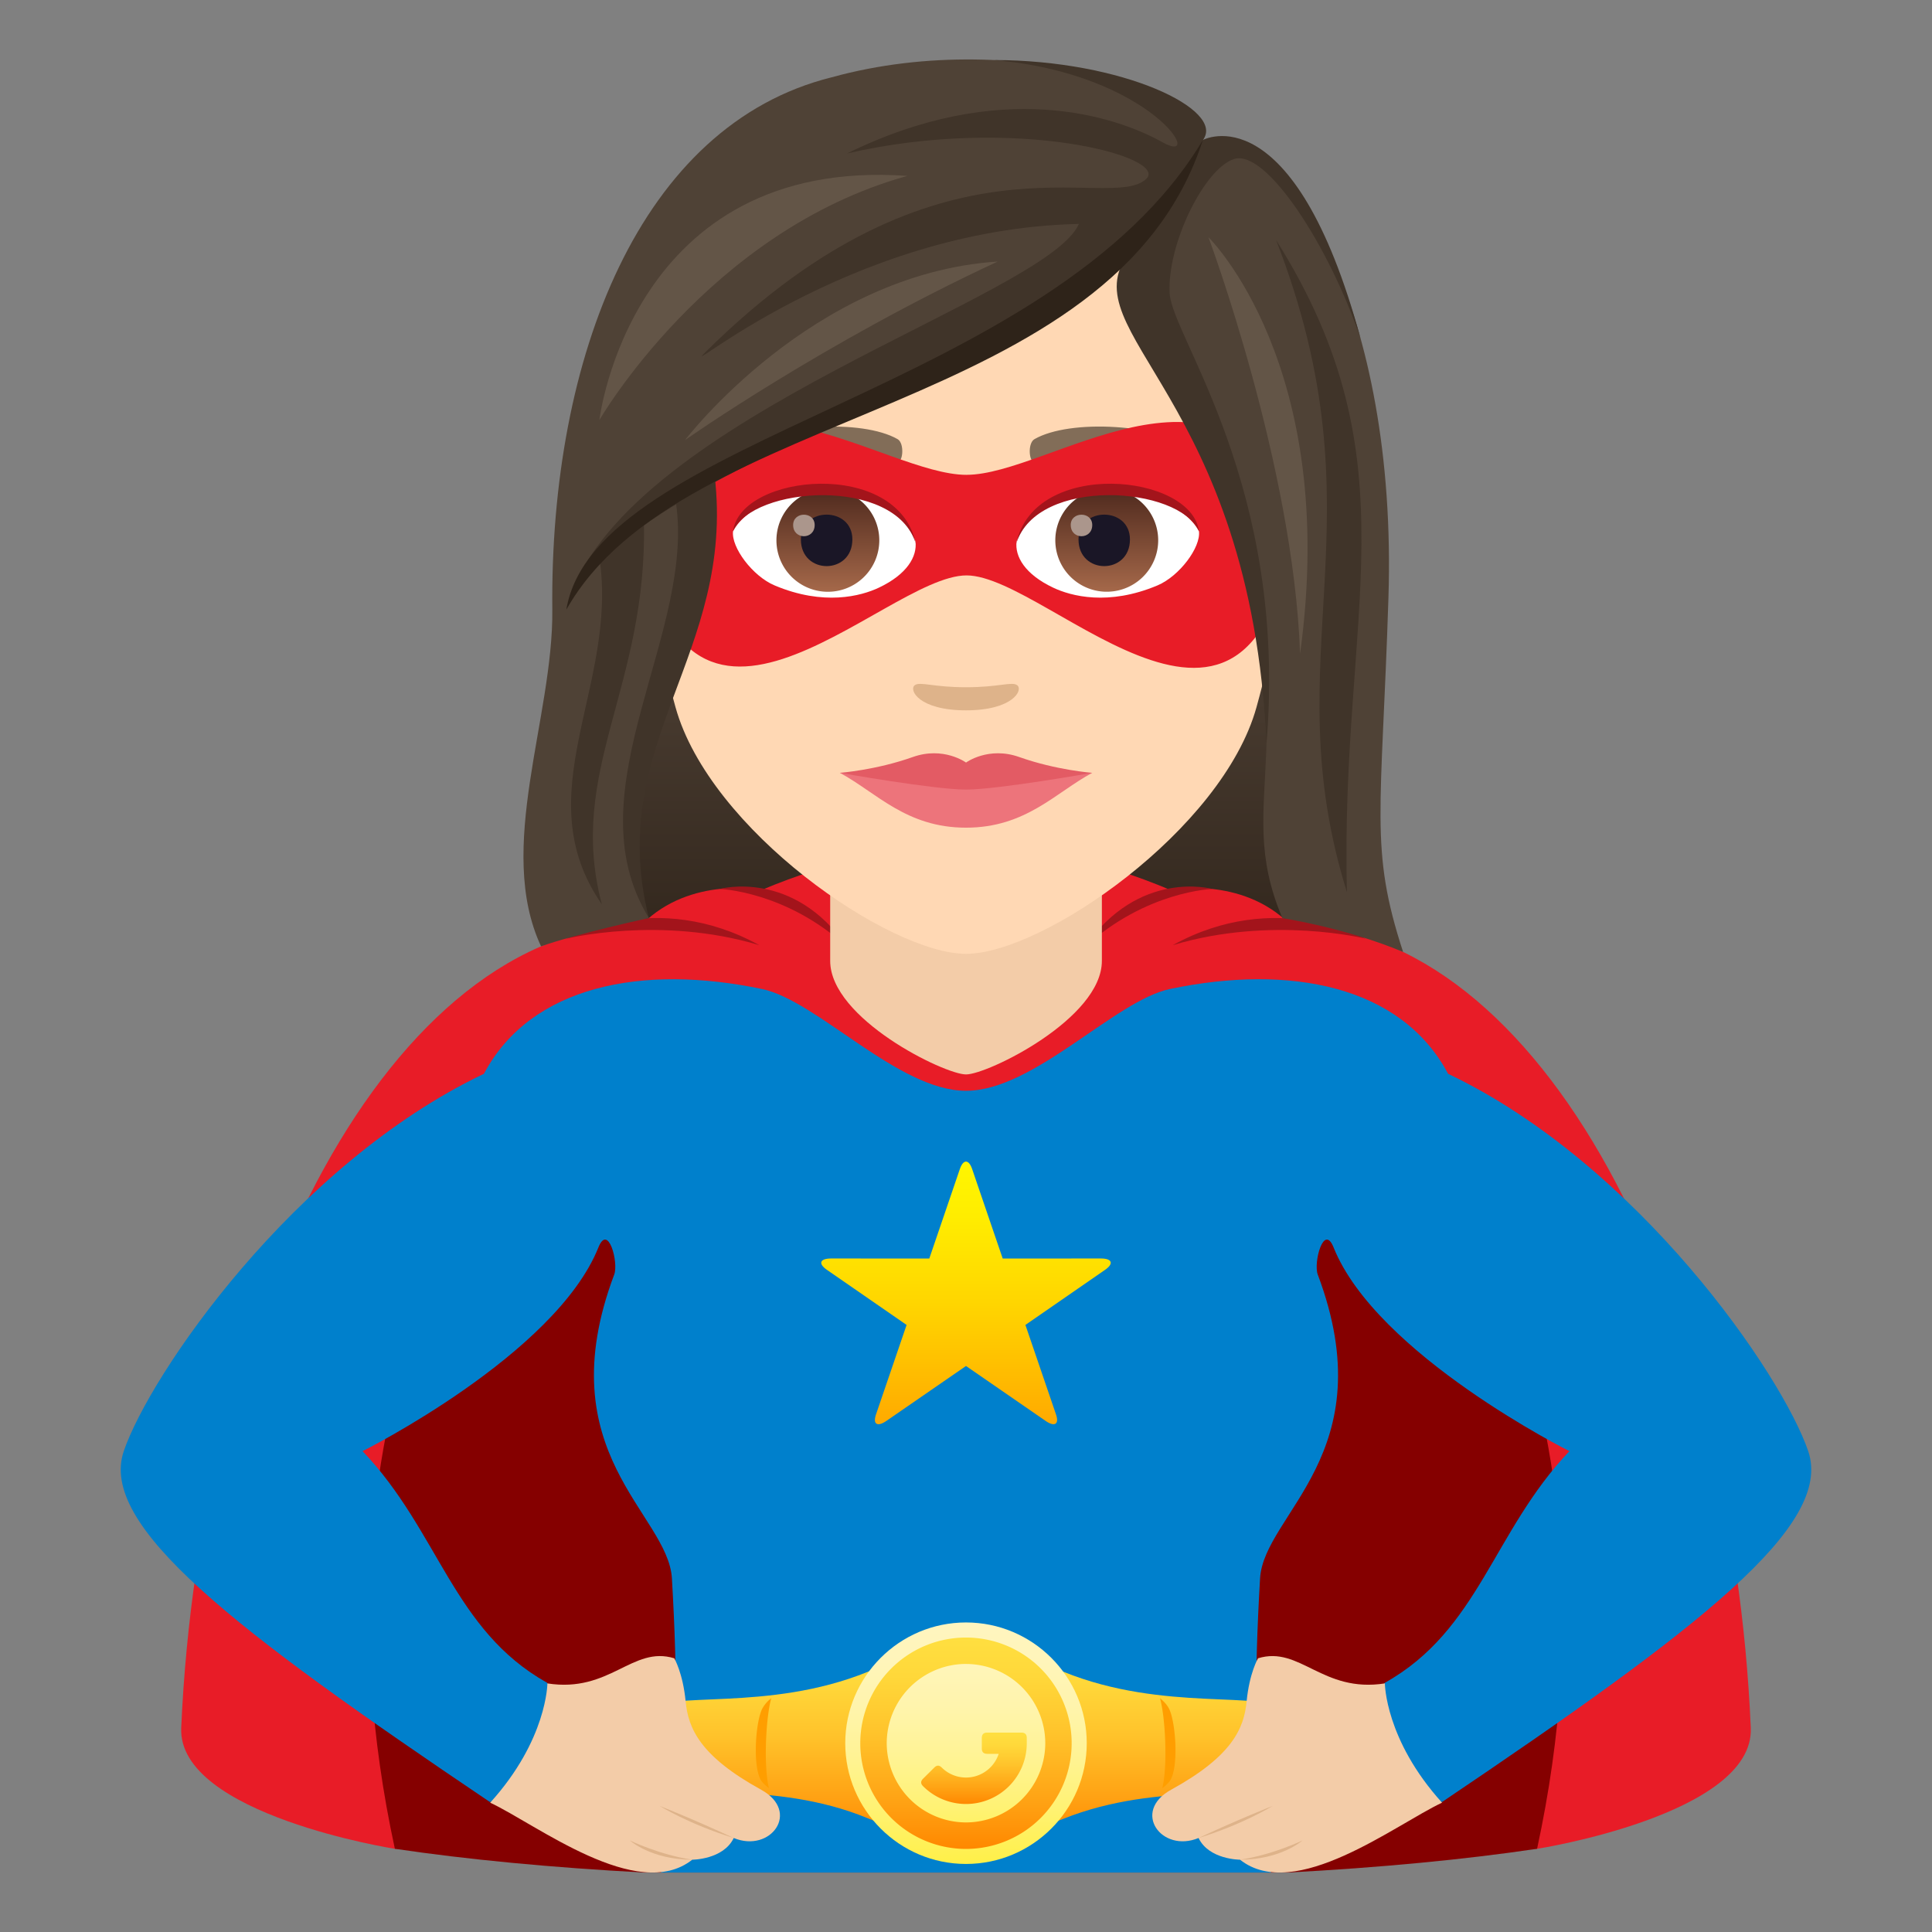 <svg xmlns="http://www.w3.org/2000/svg" xml:space="preserve" style="enable-background:new 0 0 64 64" viewBox="0 0 64 64"><rect x="0" y="0" width="64" height="64" fill="#808080" stroke="none"/><linearGradient id="a" x1="32" x2="32" y1="32.762" y2="18.074" gradientUnits="userSpaceOnUse"><stop offset="0" style="stop-color:#2e2319"/><stop offset=".615" style="stop-color:#46392e"/><stop offset="1" style="stop-color:#4f4236"/></linearGradient><path d="M41.822 18.074H22.177l-3.966 14.688H45.79z" style="fill:url(#a)"/><path d="M57.997 57.235c-.61-14.027-6.885-26.488-15.274-26.622-1.605-1.6-3.954-1.133-3.954-1.133-4.593-1.932-8.941-1.932-13.537 0 0 0-2.349-.47-3.956 1.132-8.389.135-14.65 12.596-15.273 26.622-.128 2.882 7.134 4.024 7.078 4.009h37.838c-.055.015 7.203-1.126 7.078-4.008z" style="fill:#e81c27"/><path d="M46.948 37.384H17.052S9.79 46.026 13.08 61.243c2.374.354 5.2.625 8.274.788h21.291c3.075-.163 5.9-.434 8.273-.788 3.29-15.217-3.971-23.86-3.971-23.86z" style="fill:#850000"/><path d="M18.766 31.094s3.109-.772 6.385.216c-3.417-1.889-6.385-.216-6.385-.216zm5.073-1.646s2.2.065 4.23 1.93c-1.795-2.61-4.23-1.93-4.23-1.93zm21.395 1.646s-3.107-.772-6.385.216c3.418-1.889 6.385-.216 6.385-.216zm-5.073-1.646s-2.201.065-4.23 1.93c1.795-2.61 4.23-1.93 4.23-1.93z" style="fill:#a3141b"/><path d="M59.9 48.072c-.86-2.526-5.617-9.49-11.93-12.501-1.554-2.927-5.251-3.64-9.212-2.81-1.83.384-4.507 3.374-6.758 3.373-2.25 0-4.928-2.99-6.758-3.372-3.961-.83-7.658-.118-9.212 2.809-6.313 3.01-11.07 9.975-11.93 12.5-.835 2.462 3.574 5.856 12.129 11.623 3.972-1.062 1.894-3.951 1.894-3.951-3.12-1.746-3.574-5.003-6.112-7.672 0 0 6.39-3.193 7.813-6.75.324-.808.672.501.523.899-2.228 5.918 1.786 7.92 1.911 10.067.185 3.158.252 6.755-.362 9.744h20.208c-.615-2.989-.547-6.586-.363-9.744.125-2.147 4.14-4.149 1.911-10.067-.148-.398.2-1.707.524-.899 1.424 3.557 7.813 6.75 7.813 6.75-2.538 2.669-2.991 5.926-6.112 7.672 0 0-2.078 2.89 1.894 3.95 8.554-5.766 12.964-9.16 12.129-11.621z" style="fill:#0080cc"/><linearGradient id="b" x1="31.988" x2="31.988" y1="60.946" y2="54.547" gradientUnits="userSpaceOnUse"><stop offset="0" style="stop-color:#f80"/><stop offset=".211" style="stop-color:#ffa113"/><stop offset=".543" style="stop-color:#ffc32b"/><stop offset=".818" style="stop-color:#ffd83a"/><stop offset="1" style="stop-color:#ffdf40"/></linearGradient><path d="M42.604 56.676c-.701-.705-4.032.06-7.373-1.295-2.664-1.079-3.662-1.145-6.487.001-3.33 1.352-6.65.59-7.35 1.294-.431.435-.64 1.987 0 2.373 1.024.616 4.205-.11 7.337 1.177 2.309.948 4.15.962 6.486.027 3.233-1.293 6.475-.533 7.387-1.204.584-.428.431-1.938 0-2.373z" style="fill:url(#b)"/><path d="M25.55 56.255a1.099 1.099 0 0 0-.3.349c-.227.444-.336 2.034 0 2.429.06.07.138.138.222.203-.186-.75-.097-2.38.078-2.98zm12.876 0c.133.109.237.224.3.349.227.444.337 2.034 0 2.429a1.51 1.51 0 0 1-.224.203c.187-.75.098-2.38-.076-2.98z" style="fill:#ff9e00"/><path d="M18.133 55.765c2.076.324 2.814-1.258 4.203-.832 0 0 .287.488.377 1.429.085.895.482 1.814 2.497 2.923 1.328.727.319 2.109-.904 1.601-.344.719-1.375.719-1.375.719-1.812 1.437-5.16-1.172-6.693-1.889 1.889-2.084 1.895-3.951 1.895-3.951z" style="fill:#f3cca8"/><path d="M21.853 59.824s.97.607 2.453 1.062c-1.343-.627-2.453-1.062-2.453-1.062zm-.988 1.144s.707.637 2.066.637c-1.078-.16-2.066-.637-2.066-.637z" style="fill:#deb38a"/><path d="M45.876 55.765c-2.076.324-2.813-1.258-4.202-.832 0 0-.288.488-.378 1.429-.086.895-.482 1.814-2.498 2.923-1.328.727-.317 2.109.906 1.601.343.719 1.374.719 1.374.719 1.813 1.437 5.16-1.172 6.692-1.889-1.888-2.084-1.894-3.951-1.894-3.951z" style="fill:#f3cca8"/><path d="M42.157 59.824s-.971.607-2.453 1.062c1.341-.627 2.453-1.062 2.453-1.062zm.988 1.144s-.707.637-2.067.637c1.078-.16 2.067-.637 2.067-.637z" style="fill:#deb38a"/><path d="M27.501 31.83c0 1.913 3.781 3.762 4.5 3.762.719 0 4.5-1.849 4.5-3.762v-5.234h-9v5.234z" style="fill:#f3cca8"/><linearGradient id="c" x1="32" x2="32" y1="61.746" y2="53.746" gradientUnits="userSpaceOnUse"><stop offset="0" style="stop-color:#fff047"/><stop offset=".008" style="stop-color:#fff049"/><stop offset=".229" style="stop-color:#fff273"/><stop offset=".444" style="stop-color:#fff394"/><stop offset=".649" style="stop-color:#fff4ac"/><stop offset=".839" style="stop-color:#fff5ba"/><stop offset="1" style="stop-color:#fff5bf"/></linearGradient><path d="M32 53.746c-2.206 0-4 1.795-4 4 0 2.206 1.794 4 4 4s4-1.794 4-4c0-2.205-1.794-4-4-4z" style="fill:url(#c)"/><linearGradient id="d" x1="32" x2="32" y1="61.246" y2="54.246" gradientUnits="userSpaceOnUse"><stop offset="0" style="stop-color:#f80"/><stop offset=".211" style="stop-color:#ffa113"/><stop offset=".543" style="stop-color:#ffc32b"/><stop offset=".818" style="stop-color:#ffd83a"/><stop offset="1" style="stop-color:#ffdf40"/></linearGradient><path d="M32 55.121a2.629 2.629 0 0 1 2.626 2.626A2.629 2.629 0 0 1 32 60.37a2.63 2.63 0 0 1-2.626-2.624A2.63 2.63 0 0 1 32 55.12zm0-.875a3.501 3.501 0 1 0 3.5 3.5 3.5 3.5 0 0 0-3.5-3.5z" style="fill:url(#d)"/><linearGradient id="e" x1="32.264" x2="32.264" y1="59.76" y2="57.395" gradientUnits="userSpaceOnUse"><stop offset="0" style="stop-color:#f80"/><stop offset=".211" style="stop-color:#ffa113"/><stop offset=".543" style="stop-color:#ffc32b"/><stop offset=".818" style="stop-color:#ffd83a"/><stop offset="1" style="stop-color:#ffdf40"/></linearGradient><path d="M32.7 58.097c-.116 0-.176-.058-.176-.175v-.35c0-.118.06-.177.176-.177h1.137c.118 0 .176.059.176.177v.175a2.012 2.012 0 0 1-3.435 1.423c-.084-.084-.084-.164-.001-.248l.373-.37c.082-.083.164-.083.246 0a1.14 1.14 0 0 0 1.887-.454H32.7z" style="fill:url(#e)"/><path d="M32.001 3.588c-7.527 0-11.156 6.129-10.703 14.011.094 1.586.536 3.871 1.079 5.828 1.13 4.07 7.087 8.17 9.624 8.17 2.535 0 8.49-4.1 9.622-8.17.543-1.956.985-4.241 1.077-5.827.453-7.884-3.17-14.013-10.7-14.013z" style="fill:#ffd8b4"/><path d="M39.998 14.976c-1.636-.972-4.568-1.093-5.728-.43-.246.135-.183.839.031.75 1.655-.69 4.178-.723 5.733.076.207.104.214-.254-.036-.396zm-15.996 0c1.634-.972 4.568-1.093 5.73-.43.246.135.181.839-.036.75-1.654-.69-4.175-.723-5.73.076-.209.104-.213-.254.035-.396z" style="fill:#826d58"/><path d="M33.692 22.696c-.18-.125-.6.07-1.693.07-1.092 0-1.514-.195-1.693-.07-.213.152.127.835 1.693.835s1.908-.683 1.693-.835z" style="fill:#deb38a"/><path d="M32.019 15.73c-2.746.001-8.314-4.524-10.937.976 1.142 10.52 8.133 2.352 10.937 2.355 2.795.004 9.852 8.26 10.9-2.355-2.624-5.502-8.162-.979-10.9-.977z" style="fill:#e81c27"/><path d="M30.326 17.934c.063.497-.273 1.088-1.21 1.532-.594.282-1.833.612-3.458-.074-.729-.307-1.44-1.261-1.375-1.793.881-1.66 5.218-1.904 6.043.335z" style="fill:#fff"/><linearGradient id="f" x1="-424.255" x2="-424.255" y1="479.281" y2="479.8" gradientTransform="matrix(6.57 0 0 -6.57 2814.782 3168.527)" gradientUnits="userSpaceOnUse"><stop offset="0" style="stop-color:#a6694a"/><stop offset="1" style="stop-color:#4f2a1e"/></linearGradient><path d="M27.382 16.196a1.704 1.704 0 1 1 .001 3.407 1.704 1.704 0 0 1 0-3.407z" style="fill:url(#f)"/><path d="M26.53 17.868c0 1.18 1.706 1.18 1.706 0 0-1.094-1.705-1.094-1.705 0z" style="fill:#1a1626"/><path d="M26.274 17.392c0 .495.713.495.713 0 0-.456-.713-.456-.713 0z" style="fill:#ab968c"/><path d="M30.335 18c-.692-2.226-5.41-1.897-6.052-.4.239-1.916 5.462-2.42 6.052.4z" style="fill:#a3141b"/><path d="M33.676 17.934c-.065.497.273 1.088 1.21 1.532.594.282 1.831.612 3.458-.074.727-.307 1.438-1.261 1.373-1.793-.88-1.66-5.216-1.904-6.041.335z" style="fill:#fff"/><linearGradient id="g" x1="-425.554" x2="-425.554" y1="479.281" y2="479.8" gradientTransform="matrix(6.57 0 0 -6.57 2832.512 3168.527)" gradientUnits="userSpaceOnUse"><stop offset="0" style="stop-color:#a6694a"/><stop offset="1" style="stop-color:#4f2a1e"/></linearGradient><path d="M36.58 16.196a1.704 1.704 0 1 1 0 3.404 1.704 1.704 0 0 1 0-3.404z" style="fill:url(#g)"/><path d="M35.727 17.868c0 1.18 1.704 1.18 1.704 0 0-1.094-1.704-1.094-1.704 0z" style="fill:#1a1626"/><path d="M35.47 17.392c0 .495.712.495.712 0 0-.456-.713-.456-.713 0z" style="fill:#ab968c"/><path d="M33.667 18c.692-2.222 5.404-1.904 6.05-.4-.24-1.916-5.46-2.42-6.05.4z" style="fill:#a3141b"/><path d="M32 25.601h-4.18c1.212.651 2.197 1.817 4.18 1.817 1.984 0 2.969-1.166 4.182-1.817h-4.181z" style="fill:#ed747b"/><path d="M33.765 25.078c-1.018-.363-1.763.18-1.764.183-.002-.003-.747-.546-1.765-.183-1.224.435-2.416.523-2.416.523s3.13.555 4.18.555c1.052 0 4.182-.555 4.182-.555s-1.192-.088-2.417-.523z" style="fill:#e35b64"/><path d="M39.847 4.637c.796-1.232-5.94-3.834-12.298-2.076-6.352 1.578-9.338 9.281-9.253 17.635.036 3.583-1.889 7.898-.373 11.153 1.164-.415 3.572-.938 3.572-.938-2.026-4.578 2.318-7.868 1.879-14.38 4.77-2.998 10.168-3.703 13.915-7.29-.48 1.561 1.7 3.551 3.062 7.283 3.148 8.623.393 10.306 2.13 14.39 0 0 2.08.317 3.998 1.12-1.118-3.426-.714-4.576-.485-11.736.3-9.39-3.273-15.622-6.147-15.161z" style="fill:#4f4236"/><path d="M39.847 4.637c.764-.993-2.64-2.648-6.927-2.648 5.262.45 7.056 3.546 5.595 2.727-1.556-.872-5.36-2.139-10.457.368 5.576-1.288 10.705.119 9.908.847-1.26 1.15-6.81-1.982-14.583 5.72-1.07 1.061 4.662-4.07 12.357-4.233-1.07 2.443-14.756 6.316-16.88 12.39 3.563-5.52 18.587-7.57 20.987-15.171zm2.425 3.314c3.62 9.319-.117 13.705 2.347 21.605-.237-9.24 2.3-14.222-2.347-21.605z" style="fill:#403429"/><path d="m23.673 15.749-1.317.692c.816 4.406-3.48 9.71-.86 13.97-1.47-5.803 2.875-8.751 2.177-14.662zm-2.343 1.453s-1.062.697-1.475 1.27c.643 4.25-2.466 7.813.082 11.485-1.177-4.453 1.54-7.188 1.392-12.755zm23.743-5.982c-2.23-8.206-5.226-6.583-5.226-6.583s-1.37 2.783-2.46 3.76c-1.969 2.625 4.05 4.695 4.567 16.25.713-8.555-3.127-13.484-3.207-14.927-.091-1.636 1.16-4.15 2.137-4.453 1.06-.328 3.135 2.857 4.19 5.954z" style="fill:#403429"/><path d="M18.76 20.196c3.855-6.824 18.122-6.363 21.087-15.56-4.997 8.39-20.13 9.788-21.087 15.56z" style="fill:#2e2319"/><path d="M40.033 7.862s2.81 7.522 3.034 13.792C44.38 12.105 40.033 7.86 40.033 7.86zm-17.339 6.715s4.599-3.24 10.356-5.913c-6.162.401-10.356 5.913-10.356 5.913zm-2.839-.662s3.614-6.266 10.203-8.088c-9.168-.651-10.203 8.088-10.203 8.088z" style="fill:#635547"/><linearGradient id="h" x1="32" x2="32" y1="47.179" y2="38.479" gradientUnits="userSpaceOnUse"><stop offset="0" style="stop-color:#fa0"/><stop offset=".033" style="stop-color:#ffad00"/><stop offset=".456" style="stop-color:#ffd500"/><stop offset=".793" style="stop-color:#ffed00"/><stop offset="1" style="stop-color:#fff600"/></linearGradient><path d="M31.797 38.724c.112-.326.294-.326.406 0l1.013 2.967 3.249-.002c.378 0 .441.17.14.377l-2.637 1.824 1.013 2.964c.112.326-.043.423-.343.216L32 45.25l-2.638 1.82c-.3.207-.455.11-.343-.216l1.013-2.964-2.638-1.824c-.3-.207-.237-.377.141-.377l3.249.002 1.013-2.967z" style="fill:url(#h)"/></svg>